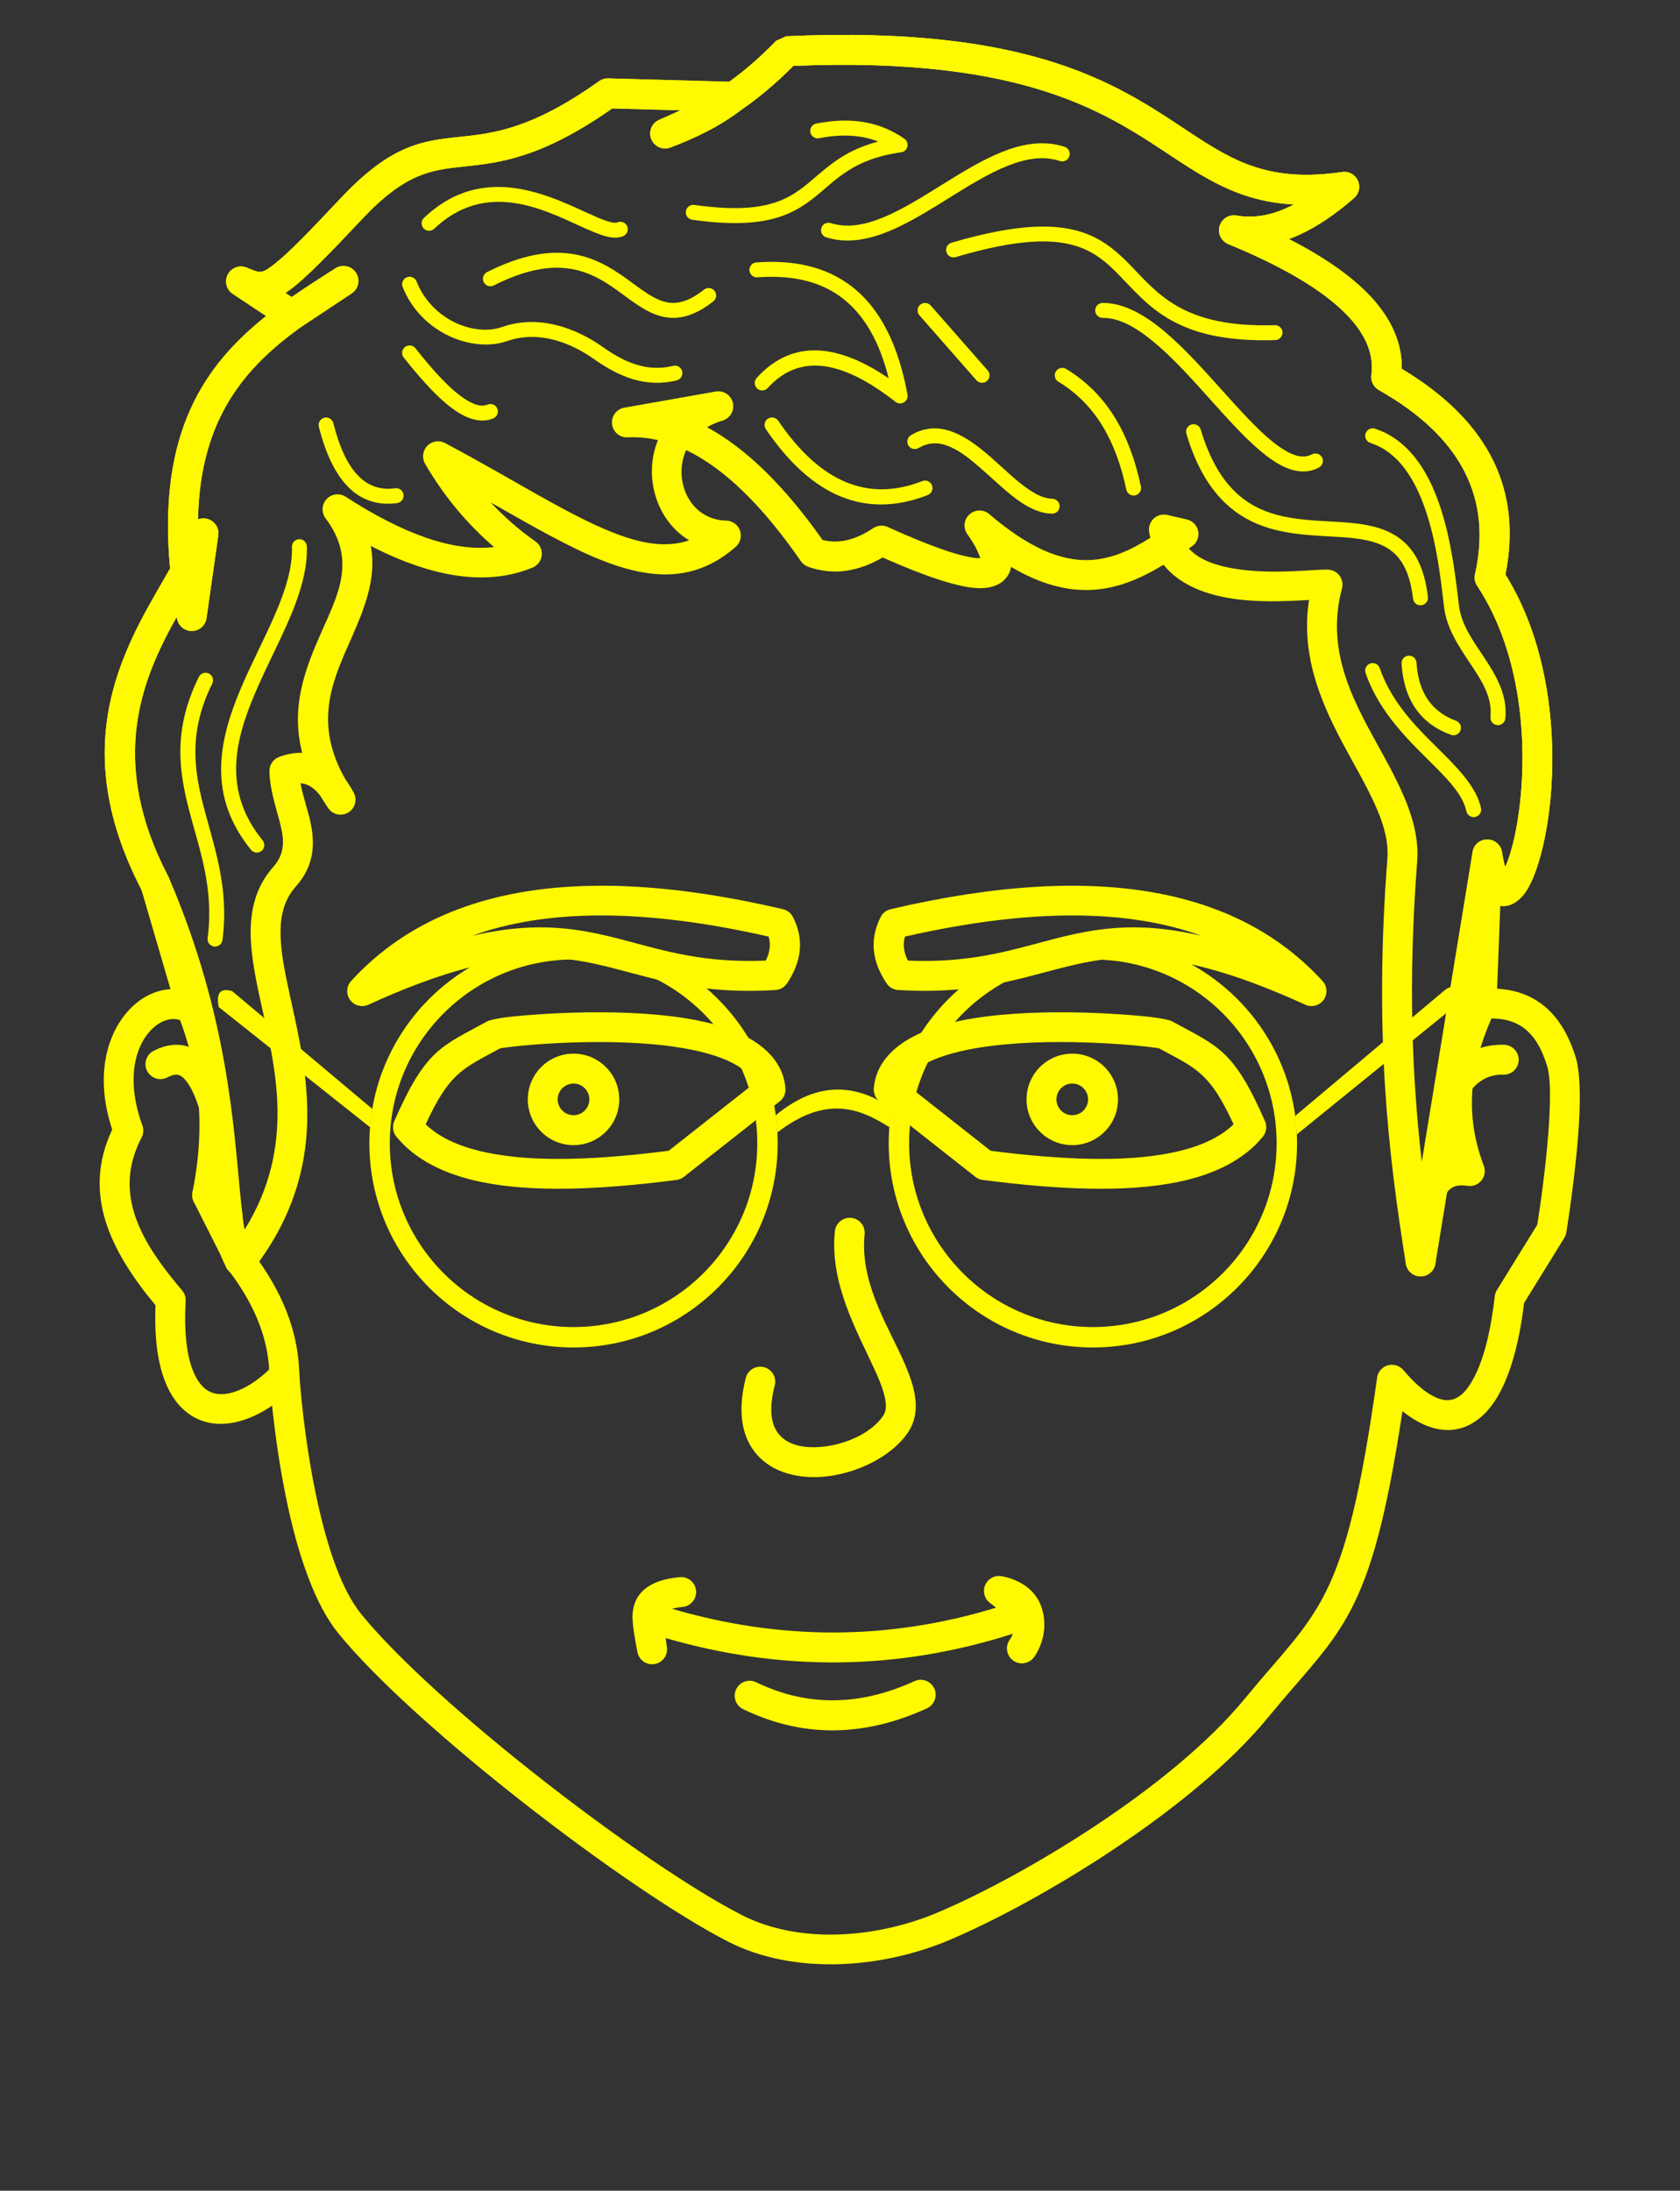 <?xml version="1.0" encoding="UTF-8" standalone="no"?><!DOCTYPE svg PUBLIC "-//W3C//DTD SVG 1.1//EN" "http://www.w3.org/Graphics/SVG/1.1/DTD/svg11.dtd"><svg width="100%" height="100%" viewBox="0 0 678 884" version="1.1" xmlns="http://www.w3.org/2000/svg" xmlns:xlink="http://www.w3.org/1999/xlink" xml:space="preserve" xmlns:serif="http://www.serif.com/" style="fill-rule:evenodd;clip-rule:evenodd;stroke-linejoin:round;stroke-miterlimit:2;"><rect x="0" y="0" width="678" height="884" fill="#333333" stroke="none"/><g id="tete"><g><path d="M593.217,440.483c3.5,-4.566 7.911,-7.011 13.45,-6.822c3.322,0.111 6.116,-2.5 6.227,-5.828c0.117,-3.327 -2.494,-6.122 -5.822,-6.233c-9.594,-0.322 -17.361,3.628 -23.433,11.539c-2.028,2.644 -1.522,6.433 1.117,8.461c2.644,2.028 6.433,1.528 8.461,-1.117Z" style="fill:#fffa00;"/><path d="M584.944,466.817c-6.511,-23.328 -1.833,-44.273 7.517,-64.25c1.411,-3.017 5.006,-4.323 8.022,-2.906c3.017,1.411 4.323,5.006 2.906,8.022c-9.033,19.311 -13.345,39.645 -4.572,62.728c0.772,2.011 0.405,4.278 -0.956,5.95c-1.355,1.667 -3.5,2.489 -5.622,2.156c-2.511,-0.395 -4.55,-0.234 -6.156,0.7c-1.627,0.95 -2.727,2.605 -3.622,4.639c-2.655,6.038 -3.217,14.944 -3.105,25.088c0.038,3.334 -2.639,6.067 -5.967,6.106c-3.333,0.039 -6.067,-2.639 -6.106,-5.967c-0.133,-12.189 0.939,-22.827 4.128,-30.083c2.028,-4.617 4.9,-8.056 8.595,-10.206c1.494,-0.872 3.133,-1.544 4.938,-1.977Z" style="fill:#fffa00;"/><path d="M78.217,484.989l13.5,26.744c1.505,2.973 5.139,4.173 8.105,2.667c2.978,-1.5 4.172,-5.133 2.672,-8.106l-13.505,-26.744c-1.5,-2.972 -5.133,-4.172 -8.106,-2.667c-2.972,1.5 -4.172,5.134 -2.666,8.106Z" style="fill:#fffa00;"/><path d="M92.044,444.194c-4.233,-13.594 -10.072,-19.716 -15.711,-21.716c-4.494,-1.595 -9.333,-1.006 -14.333,1.561c-2.967,1.511 -4.139,5.155 -2.617,8.117c1.517,2.966 5.156,4.138 8.117,2.616c1.394,-0.705 2.706,-1.205 4,-1.094c1.294,0.116 2.394,0.978 3.528,2.378c2.033,2.494 3.816,6.333 5.494,11.727c0.989,3.178 4.372,4.961 7.556,3.967c3.178,-0.989 4.961,-4.378 3.966,-7.556Z" style="fill:#fffa00;"/><path d="M84.772,488.189c-1.605,0.317 -3.3,-0.028 -4.672,-1.006c-1.933,-1.377 -2.878,-3.761 -2.417,-6.089c3.995,-20.138 5.078,-43.727 -5.844,-71.655c-1.211,-3.1 0.317,-6.606 3.422,-7.817c3.1,-1.211 6.606,0.317 7.817,3.422c10.439,26.684 10.889,49.745 7.933,69.845c1.695,0.639 2.967,1.817 3.867,3.578c0.478,0.933 0.85,2.211 1.072,3.766c0.183,1.289 0.189,3.1 1.139,4.884c0.444,0.844 0.683,1.777 0.7,2.727c0.133,8.662 3.728,10.517 4.844,12.462c1,1.738 1.634,3.5 1.25,5.727c11.989,16.65 16.645,32.128 16.928,46.817c0.061,3.328 -2.589,6.089 -5.922,6.15c-3.328,0.061 -6.083,-2.589 -6.15,-5.917c-0.25,-13.289 -4.883,-27.244 -16.433,-42.416c-1.189,-1.556 -1.528,-3.573 -0.978,-5.395c-0.539,-0.683 -1.228,-1.605 -1.756,-2.428c-1.711,-2.672 -3.516,-6.611 -3.816,-13.527c-0.406,-1.017 -0.728,-2.106 -0.984,-3.128Z" style="fill:#fffa00;"/><path d="M294.294,32.983c5.995,-4.3 12.256,-9.633 18.923,-16.516l4.061,-1.839c101.678,-4.606 135.572,20.816 163.578,39.244c17.083,11.245 31.727,19.828 60.766,15.522c2.656,-0.394 5.239,1.006 6.367,3.439c1.122,2.434 0.505,5.317 -1.511,7.078c-8.622,7.522 -17.384,13.283 -26.289,16.55c15.833,8.122 27.85,16.8 35.411,25.989c6.844,8.317 10.278,17.111 10.117,26.378c36.183,21.661 48.444,49.844 41.844,83.033c16.433,26.272 20.306,59.85 18.5,86.322c-1.272,18.634 -5.433,33.773 -9.689,40.739c-3.044,5 -6.894,6.784 -9.861,6.722c-0.344,-0.005 -0.694,-0.033 -1.044,-0.083l-1.267,33.406c6.483,0.344 11.7,2.139 15.95,4.794c8.311,5.206 12.989,13.945 15.761,22.895c1.55,5.005 1.922,13.7 1.483,23.438c-0.955,21.023 -5.272,47.245 -5.272,47.245c-0.128,0.778 -0.405,1.528 -0.822,2.194l-16.217,26.234c-2.177,18.033 -6.311,31.094 -11.589,39.233c-4.455,6.856 -9.85,10.606 -15.644,11.717c-6.461,1.244 -13.983,-0.934 -21.861,-7.289c-12.878,85.289 -24.733,87.644 -54.278,123.644c-30.728,37.456 -92.889,74.684 -128.6,89.784c-27.367,11.572 -62.655,14.183 -89.133,0.7c-40.417,-20.6 -126.739,-86.817 -157.45,-124.478c-9.217,-11.311 -15.706,-30.422 -19.945,-49.384c-3.616,-16.127 -5.689,-32.077 -6.777,-42.488c-9.545,6.577 -19.995,9.138 -28.4,6.066c-6.095,-2.233 -11.528,-7.25 -14.956,-16.244c-2.711,-7.117 -4.217,-17.028 -3.689,-30.317c-18.211,-21.955 -29.7,-44.889 -17.489,-70.894c-9.244,-28.017 1.972,-48 14.745,-54.295c2.861,-1.405 5.827,-2.211 8.783,-2.383l-11.744,-40.189c-23.428,-45.133 -14.989,-78.4 -2.278,-104.494c4.494,-9.217 9.589,-17.473 13.861,-25c-2.411,-25.845 0.583,-45.495 6.933,-61.123c7.15,-17.605 18.611,-30.211 31.85,-40.794l-13.489,-8.945c-2.561,-1.7 -3.439,-5.055 -2.033,-7.788c1.406,-2.734 4.644,-3.978 7.517,-2.878c2.277,0.866 3.855,1.816 5.666,1.733c1.673,-0.083 3.334,-1.244 6.073,-3.428c5.455,-4.366 13.288,-12.366 26.211,-26.122c20.511,-21.839 32.989,-23.267 48.111,-24.872c13.278,-1.4 28.878,-2.945 56.278,-22.483c1.072,-0.767 2.361,-1.156 3.666,-1.123l48.872,1.35Zm227.806,49.539c-19.944,-1.055 -33.133,-8.861 -47.878,-18.566c-26.55,-17.473 -58.689,-41.278 -154.033,-37.367c-7.295,7.344 -14.139,12.983 -20.706,17.528c-9.305,7.1 -19.033,11.65 -28.911,15.405c-3.072,1.167 -6.511,-0.339 -7.739,-3.383c-1.233,-3.045 0.2,-6.511 3.217,-7.806c2.822,-1.205 5.656,-2.455 8.517,-3.822l-27.467,-0.755c-29.144,20.4 -46.006,21.972 -60.35,23.494c-12.778,1.344 -23.261,2.672 -40.589,21.122c-13.511,14.395 -21.761,22.717 -27.467,27.284c-1.25,1 -2.411,1.844 -3.511,2.55l2.528,1.672c5.756,-4.017 11.7,-7.817 17.656,-11.611c2.789,-1.778 6.494,-0.973 8.3,1.8c1.805,2.772 1.033,6.489 -1.723,8.316l-20.805,13.823l-0.389,0.233c-14.133,10.267 -26.65,22.367 -33.994,40.433c-4.128,10.161 -6.595,22.167 -6.867,36.722c1.117,-0.438 2.372,-0.561 3.617,-0.266c3.038,0.722 5.033,3.633 4.594,6.728l-4.756,33.383c-0.416,2.939 -2.905,5.133 -5.866,5.189c-2.961,0.05 -5.522,-2.056 -6.045,-4.972l-0.127,-0.695c-13.973,25 -27.973,57.778 -3.278,104.945c0.189,0.35 0.339,0.722 0.45,1.105l14.772,50.533c0.694,2.395 -0.139,4.962 -2.111,6.478c-1.967,1.517 -4.667,1.667 -6.795,0.389c-3.888,-2.339 -8.572,-1.117 -12.327,2.206c-7.556,6.689 -11.361,20.977 -4.556,39.527c0.589,1.595 0.472,3.362 -0.317,4.867c-11.955,22.933 0.106,42.556 16.362,61.728c1,1.178 1.511,2.694 1.422,4.239c-0.689,12.289 0.366,21.366 2.8,27.75c1.878,4.922 4.489,7.989 7.828,9.211c3.377,1.233 7.238,0.589 11.138,-1.067c4.745,-2.005 9.478,-5.561 13.678,-10.033c1.65,-1.761 4.184,-2.367 6.445,-1.55c2.272,0.817 3.827,2.894 3.983,5.3c0,-0 1.622,25.994 7.556,52.472c3.811,16.983 9.272,34.256 17.527,44.389c29.95,36.728 114.156,101.261 153.573,121.35c23.455,11.944 54.711,9.189 78.955,-1.061c34.395,-14.545 94.378,-50.25 123.972,-86.322c29.478,-35.923 40.4,-36.839 53.378,-129.511c0.328,-2.362 2.017,-4.3 4.3,-4.962c2.289,-0.661 4.75,0.084 6.289,1.906c3.994,4.733 7.817,8.172 11.494,10.228c2.75,1.533 5.317,2.25 7.728,1.789c3.984,-0.767 7.067,-4.411 9.856,-10.111c3.622,-7.389 6.261,-17.984 7.822,-31.706c0.1,-0.883 0.394,-1.739 0.867,-2.494l16.283,-26.345c0.822,-5.205 4.128,-26.855 4.933,-44.667c0.367,-8.022 0.323,-15.2 -0.95,-19.316c-1.939,-6.256 -4.833,-12.6 -10.639,-16.239c-3.766,-2.356 -8.733,-3.456 -15.266,-2.85c-1.728,0.155 -3.445,-0.439 -4.706,-1.633c-1.255,-1.195 -1.944,-2.873 -1.878,-4.606l2.295,-60.35c0.122,-3.128 2.611,-5.65 5.733,-5.806c3.134,-0.15 5.856,2.117 6.278,5.223c0.283,2.1 0.772,4.183 1.256,5.922c0.1,-0.211 0.194,-0.417 0.277,-0.617c1.889,-4.533 3.567,-10.905 4.773,-18.466c4.15,-25.889 2.788,-65.478 -16.389,-94.439c-0.911,-1.373 -1.217,-3.056 -0.856,-4.656c6.789,-30.111 -4.922,-55.15 -38.8,-74.311c-2.139,-1.206 -3.333,-3.589 -3.017,-6.028c1.25,-9.644 -3.377,-18.378 -12.294,-26.644c-10.172,-9.445 -25.689,-18.084 -45.478,-26.228c-2.844,-1.178 -4.355,-4.3 -3.5,-7.261c0.85,-2.95 3.795,-4.795 6.828,-4.272c7.894,1.372 15.556,-0.473 23.1,-4.445Z" style="fill:#fffa00;"/></g><path d="M294.306,32.983c5.994,-4.3 12.244,-9.633 18.911,-16.516l4.061,-1.839c101.678,-4.606 135.572,20.816 163.578,39.244c17.083,11.245 31.727,19.828 60.766,15.522c2.656,-0.394 5.239,1.006 6.367,3.439c1.122,2.434 0.505,5.317 -1.511,7.078c-8.622,7.522 -17.384,13.283 -26.289,16.55c15.833,8.122 27.85,16.8 35.411,25.989c6.844,8.317 10.278,17.111 10.117,26.378c36.183,21.661 48.444,49.844 41.844,83.033c16.433,26.272 20.306,59.85 18.5,86.322c-1.272,18.634 -5.433,33.773 -9.689,40.739c-3.044,5 -6.894,6.784 -9.861,6.722c-1.133,-0.022 -2.305,-0.255 -3.461,-0.8l-23.772,145.145c-0.484,2.922 -3.011,5.067 -5.967,5.061c-2.961,-0.006 -5.483,-2.161 -5.95,-5.078c-7.211,-45.061 -12.844,-93.272 -7.45,-163.539c0.539,-7.233 -1.689,-14.35 -4.95,-21.644c-3.65,-8.15 -8.622,-16.461 -13.261,-25.222c-9.039,-17.039 -16.739,-35.656 -13.417,-57.456c-8.227,0.456 -21.233,1.222 -33.077,-0.911c-10.345,-1.856 -19.739,-5.928 -25.623,-13.306c-9.222,5.556 -18.9,9.889 -30.055,10.178c-9.195,0.239 -19.511,-2.222 -31.484,-9.328c-0.416,2.428 -1.605,4.328 -3.283,5.773c-2.194,1.883 -5.861,3.183 -11.244,2.755c-7.517,-0.605 -20,-4.633 -37.306,-12.311c-9.739,5.65 -19.733,7.383 -30.011,3.772c-1.194,-0.422 -2.228,-1.211 -2.956,-2.255c-15.083,-21.75 -30.405,-37.25 -46.322,-44.845c-5.466,12.017 1.345,28.117 16.15,28.445c2.495,0.055 4.695,1.628 5.545,3.972c0.85,2.339 0.172,4.961 -1.7,6.606c-16.123,14.111 -33.706,13.644 -54.889,5.094c-12.972,-5.233 -27.45,-13.617 -43.995,-23c5.4,5.778 11.423,11.039 18.1,15.772c1.789,1.267 2.75,3.406 2.506,5.589c-0.239,2.178 -1.645,4.056 -3.667,4.9c-17.678,7.389 -39.616,4.545 -65.35,-8.717c2.589,13.6 -2.944,26.228 -8.861,39.612c-6.878,15.588 -14.117,32.444 -1.267,54.727c1.134,1.567 2.212,3.3 3.239,5.173c1.545,2.822 0.6,6.366 -2.15,8.05c-2.744,1.672 -6.327,0.9 -8.139,-1.762c-1.111,-1.633 -2.122,-3.244 -3.055,-4.833c-2.25,-2.983 -4.856,-4.972 -8.089,-5.205c0.911,5.316 2.894,10.516 3.983,15.638c1.884,8.917 1.623,17.578 -5.933,26.089c-4.511,5.084 -6.044,11.1 -6.122,17.834c-0.106,7.827 1.678,16.533 3.744,25.961c6.828,31.183 16.556,69.422 -14.183,109.944c-0.156,0.2 -0.317,0.389 -0.495,0.567c-0.183,0.317 -0.4,0.617 -0.644,0.9c-1.906,2.183 -5.1,2.7 -7.594,1.228c-1.878,-1.1 -2.8,-2.428 -3.178,-3.739c-2.989,-5.395 -4.617,-14.211 -5.811,-26.106c-2.706,-26.816 -4.634,-70.928 -27.85,-125.1c-32.056,-61.45 -5.111,-100.761 11.416,-129.928c-5.116,-54.766 13.7,-81.9 38.739,-101.838l-13.439,-8.912c-2.561,-1.7 -3.439,-5.055 -2.033,-7.788c1.406,-2.734 4.644,-3.978 7.517,-2.878c2.277,0.866 3.855,1.816 5.666,1.733c1.673,-0.083 3.334,-1.244 6.073,-3.428c5.455,-4.366 13.288,-12.366 26.211,-26.122c20.511,-21.839 32.989,-23.267 48.111,-24.872c13.278,-1.4 28.878,-2.945 56.278,-22.483c1.072,-0.767 2.361,-1.156 3.666,-1.123l48.884,1.35Zm227.794,49.539c-19.944,-1.055 -33.133,-8.861 -47.878,-18.566c-26.55,-17.473 -58.689,-41.278 -154.033,-37.367c-7.206,7.25 -13.978,12.839 -20.478,17.355c-9.378,7.2 -19.183,11.795 -29.139,15.578c-3.072,1.167 -6.511,-0.339 -7.739,-3.383c-1.233,-3.039 0.2,-6.511 3.217,-7.806c2.822,-1.205 5.656,-2.455 8.517,-3.822l-27.467,-0.755c-29.144,20.4 -46.006,21.972 -60.35,23.494c-12.778,1.344 -23.261,2.672 -40.589,21.122c-13.511,14.395 -21.761,22.717 -27.467,27.284c-1.25,1 -2.411,1.844 -3.511,2.55l2.506,1.661c5.755,-4.011 11.717,-7.806 17.678,-11.6c2.789,-1.778 6.494,-0.973 8.3,1.8c1.805,2.772 1.033,6.489 -1.723,8.316l-20.683,13.739c-22.25,16.106 -40.489,36.689 -41.339,77.461c1.106,-0.433 2.35,-0.544 3.584,-0.255c3.038,0.722 5.033,3.633 4.594,6.728l-4.756,33.383c-0.416,2.939 -2.905,5.133 -5.861,5.189c-2.966,0.05 -5.527,-2.056 -6.05,-4.967l-0.133,-0.744c-14.056,25.083 -27.922,57.9 -3.272,104.989l0.205,0.416c23.95,55.8 26.056,101.228 28.845,128.845c0.505,5.039 0.95,9.416 1.611,13.055c21.028,-33.878 12.25,-65.772 6.494,-92.061c-2.283,-10.411 -4.139,-20.044 -4.027,-28.694c0.122,-9.745 2.644,-18.345 9.166,-25.695c5.6,-6.316 3.978,-12.866 2.178,-19.544c-1.678,-6.234 -3.694,-12.606 -3.761,-19.095c-0.022,-2.561 1.578,-4.861 3.978,-5.727c3.322,-1.206 6.4,-1.723 9.25,-1.617c-4.845,-18.739 1.333,-34.217 7.761,-48.756c6.711,-15.205 14.244,-29.133 1.655,-45.905c-1.755,-2.334 -1.577,-5.595 0.417,-7.734c1.989,-2.138 5.228,-2.544 7.683,-0.955c23.295,15.044 43.261,22.278 59.889,20.294c-11.194,-9.622 -20.422,-20.861 -27.822,-33.594c-1.35,-2.328 -1,-5.272 0.867,-7.211c1.872,-1.945 4.794,-2.417 7.177,-1.15c26.628,14.111 48.339,28.278 66.945,35.783c11.739,4.733 22.078,6.739 31.589,3.467c-13.256,-7.934 -18.6,-25.817 -12.595,-40.428c-4.05,-0.928 -8.139,-1.306 -12.255,-1.117c-3.178,0.145 -5.922,-2.2 -6.278,-5.361c-0.35,-3.161 1.811,-6.055 4.944,-6.611l36.889,-6.522c3.156,-0.556 6.195,1.444 6.928,4.561c0.733,3.122 -1.094,6.261 -4.172,7.172c-2.333,0.689 -4.417,1.595 -6.239,2.672c15.911,8.6 31.494,24.05 46.6,45.478c7.033,1.822 13.806,-0.35 20.472,-4.761c1.734,-1.15 3.928,-1.322 5.822,-0.467c16.278,7.378 28.05,11.628 35.35,12.506c0.667,0.078 1.406,0.094 2.045,0.078c-0.55,-1.506 -1.528,-3.922 -2.822,-6.011c-0.723,-1.173 -1.545,-2.406 -2.467,-3.717c-1.744,-2.489 -1.367,-5.889 0.883,-7.933c2.245,-2.045 5.661,-2.1 7.973,-0.128c16.255,13.867 28.961,18.855 40.011,18.567c9.361,-0.245 17.355,-4.206 25.044,-8.989c-0.194,-0.75 -0.355,-1.523 -0.494,-2.317c-0.339,-1.994 0.333,-4.022 1.8,-5.411c1.472,-1.383 3.533,-1.95 5.5,-1.495l7.916,1.817c2.356,0.545 4.156,2.428 4.589,4.8c0.428,2.372 -0.589,4.778 -2.6,6.106l-1.194,0.8c4.144,4.589 10.7,6.772 17.561,8.005c15.872,2.856 33.883,0.2 38.833,0.55c1.8,0.122 3.445,1.045 4.495,2.511c1.039,1.473 1.377,3.323 0.916,5.067c-7.094,26.517 5.839,47.533 16.439,66.85c8.134,14.828 14.972,28.839 13.928,43.039c-3.789,49.283 -2.05,87.528 1.839,121.478l20.472,-125.017c0.483,-2.95 3.05,-5.1 6.039,-5.061c2.989,0.044 5.494,2.261 5.9,5.228c0.283,2.1 0.772,4.183 1.256,5.922c0.1,-0.211 0.194,-0.417 0.277,-0.617c1.889,-4.533 3.567,-10.905 4.773,-18.466c4.15,-25.889 2.788,-65.478 -16.389,-94.439c-0.911,-1.373 -1.217,-3.056 -0.856,-4.656c6.789,-30.111 -4.922,-55.15 -38.8,-74.311c-2.139,-1.206 -3.333,-3.589 -3.017,-6.028c1.25,-9.644 -3.377,-18.378 -12.294,-26.644c-10.172,-9.445 -25.689,-18.084 -45.478,-26.228c-2.844,-1.178 -4.355,-4.3 -3.5,-7.261c0.85,-2.95 3.795,-4.795 6.828,-4.272c7.894,1.372 15.556,-0.473 23.1,-4.445Z" style="fill:#fffa00;"/><g><g><path d="M369.061,678.378c-22.25,10.178 -43.533,10.3 -63.883,0.444c-3,-1.455 -6.611,-0.2 -8.061,2.8c-1.456,2.995 -0.2,6.606 2.8,8.061c23.622,11.439 48.333,11.478 74.166,-0.327c3.028,-1.389 4.367,-4.967 2.978,-8c-1.383,-3.028 -4.967,-4.367 -8,-2.978Z" style="fill:#fffa00;"/><path d="M402.006,648.717l-2.55,-1.956c-2.134,-1.639 -2.923,-4.489 -1.945,-6.994c0.983,-2.506 3.506,-4.056 6.178,-3.806c-0,0 13.144,1.4 16.767,13.017l0.038,0.128c3.445,11.322 -3.338,19.777 -3.338,19.777c-2.056,2.623 -5.85,3.084 -8.473,1.028c-2.622,-2.055 -3.077,-5.85 -1.027,-8.472c-0,-0 0.605,-0.811 1.1,-2.189c-46.712,14.972 -93.428,15.283 -140.134,1.744l0.528,3.678c0.472,3.245 -1.733,6.267 -4.972,6.811c-3.228,0.539 -6.306,-1.594 -6.928,-4.816c-1,-5.234 -1.867,-10.078 -1.994,-13.984l-0,-0.461c0.177,-9.644 7.166,-14.761 19.011,-15.805l0.022,-0l0.094,-0.006c3.3,-0.289 6.217,2.145 6.523,5.45c0.311,3.295 -2.1,6.228 -5.4,6.567c-1.628,0.161 -3.039,0.405 -4.262,0.755c43.589,12.767 87.173,12.867 130.762,-0.466Z" style="fill:#fffa00;"/></g><g><path d="M159.111,452.433c-0.911,2.084 -0.578,4.495 0.867,6.25c7.594,9.256 19.322,15.206 34.344,18.289c20.728,4.261 48.067,3.139 78.734,-0.85c1.077,-0.144 2.1,-0.572 2.95,-1.244l38.694,-30.478c1.589,-1.25 2.444,-3.206 2.283,-5.217c-1.022,-12.855 -12.511,-21.527 -29.322,-25.989c-26.583,-7.05 -66.428,-4.588 -82.083,-2.855c-5.172,0.572 -8.284,1.439 -8.684,1.661c-19.027,10.394 -25.033,11.383 -37.783,40.433Zm145.189,-15.2c-0.861,-2.222 -2.467,-4.089 -4.567,-5.711c-3.822,-2.95 -9.105,-5.05 -15.166,-6.661c-25.15,-6.672 -62.85,-4.167 -77.667,-2.528c-2.078,0.234 -4.122,0.534 -4.978,0.667c-14.95,8.117 -20.411,9.578 -30.139,30.694c6.011,5.75 14.567,9.323 24.967,11.456c19.311,3.967 44.656,2.839 73.1,-0.789l34.45,-27.128Z" style="fill:#fffa00;"/><path d="M509.656,458.683c1.444,-1.755 1.777,-4.166 0.866,-6.255c-12.755,-29.045 -18.755,-30.034 -37.789,-40.434c-0.4,-0.222 -3.511,-1.083 -8.677,-1.655c-15.662,-1.733 -55.506,-4.195 -82.089,2.855c-16.811,4.462 -28.3,13.134 -29.323,25.989c-0.161,2.011 0.695,3.967 2.284,5.217l38.7,30.478c0.85,0.672 1.872,1.1 2.95,1.244c30.666,3.989 58.005,5.111 78.733,0.85c15.022,-3.083 26.745,-9.033 34.345,-18.289Zm-41.945,-35.683c-0.855,-0.133 -2.9,-0.433 -4.983,-0.661c-14.817,-1.645 -52.517,-4.15 -77.667,2.522c-6.061,1.611 -11.344,3.711 -15.167,6.661c-2.094,1.622 -3.705,3.484 -4.566,5.711l34.455,27.128c28.445,3.628 53.784,4.756 73.1,0.789c10.395,-2.133 18.956,-5.706 24.967,-11.456c-9.733,-21.116 -15.189,-22.577 -30.139,-30.694Z" style="fill:#fffa00;"/></g><g><path d="M432.733,425.167c-10.183,-0 -18.455,8.272 -18.455,18.455c-0,10.189 8.272,18.456 18.455,18.456c10.189,-0 18.461,-8.267 18.461,-18.456c0,-10.183 -8.272,-18.455 -18.461,-18.455Zm0,12.066c3.528,0 6.389,2.867 6.389,6.389c0,3.522 -2.861,6.389 -6.389,6.389c-3.522,0 -6.383,-2.867 -6.383,-6.389c-0,-3.522 2.861,-6.389 6.383,-6.389Z" style="fill:#fffa00;"/><path d="M231.461,425.167c-10.183,-0 -18.455,8.272 -18.455,18.455c-0,10.189 8.272,18.456 18.455,18.456c10.189,-0 18.456,-8.267 18.456,-18.456c-0,-10.183 -8.267,-18.455 -18.456,-18.455Zm0,12.066c3.528,0 6.389,2.867 6.389,6.389c-0,3.522 -2.861,6.389 -6.389,6.389c-3.522,0 -6.389,-2.867 -6.389,-6.389c0,-3.522 2.867,-6.389 6.389,-6.389Z" style="fill:#fffa00;"/></g><path d="M336.939,496.817c-2.195,21.033 8.95,40.355 16.083,55.966c2,4.378 3.645,8.406 4.261,12.056c0.411,2.433 0.373,4.639 -0.9,6.511c-4.739,6.989 -15.416,11.756 -25.361,12.528c-6.033,0.466 -11.905,-0.478 -15.728,-4.089c-4.122,-3.9 -5.233,-10.633 -2.627,-20.761c0.822,-3.234 -1.123,-6.522 -4.345,-7.35c-3.233,-0.828 -6.522,1.122 -7.35,4.344c-4.111,16.011 -0.489,26.367 6.028,32.528c6.111,5.789 15.294,8.111 24.961,7.367c13.617,-1.061 27.917,-8.223 34.406,-17.789c3.011,-4.434 3.789,-9.534 2.816,-15.295c-0.766,-4.544 -2.689,-9.605 -5.183,-15.066c-6.361,-13.917 -17.017,-30.939 -15.061,-49.695c0.35,-3.316 -2.061,-6.289 -5.372,-6.628c-3.317,-0.35 -6.284,2.062 -6.628,5.373Z" style="fill:#fffa00;"/><g><path d="M359.422,366.883c-1.728,0.406 -3.194,1.55 -4,3.134c-4.561,8.933 -3.583,17.883 2.395,26.816c1.05,1.561 2.766,2.556 4.644,2.667c28.411,1.761 46.211,-3.761 63.472,-8.289c24.156,-6.344 47.161,-10.272 100.839,14.211c2.617,1.189 5.7,0.378 7.389,-1.944c1.683,-2.317 1.506,-5.5 -0.428,-7.622c-33.116,-36.195 -88.666,-49.05 -174.311,-28.973Zm125.428,10.723c-29.678,-10.795 -68.978,-11.184 -119.639,0.327c-0.928,3.234 -0.433,6.456 1.178,9.689c24.883,1.061 40.911,-3.994 56.478,-8.083c17.661,-4.639 34.772,-8.278 61.983,-1.933Z" style="fill:#fffa00;"/><path d="M320.006,370.017c-0.806,-1.584 -2.267,-2.728 -3.995,-3.134c-85.639,-20.077 -141.2,-7.222 -174.311,28.973c-1.933,2.122 -2.117,5.305 -0.428,7.622c1.689,2.322 4.772,3.133 7.384,1.944c53.683,-24.483 76.688,-20.555 100.844,-14.211c17.256,4.528 35.056,10.05 63.467,8.289c1.877,-0.111 3.594,-1.1 4.639,-2.661c5.994,-8.939 6.966,-17.889 2.4,-26.822Zm-9.784,7.922c-50.661,-11.517 -89.966,-11.128 -119.639,-0.333c27.206,-6.345 44.323,-2.706 61.984,1.933c15.566,4.089 31.594,9.144 56.477,8.083c1.612,-3.233 2.106,-6.455 1.178,-9.683Z" style="fill:#fffa00;"/></g></g><g><path d="M313.083,450.006c14.711,-12.15 30.211,-14.273 46.778,-2.767l-0.95,7.617c-12.405,-7.967 -25.789,-12.745 -45.172,2.088l-0.656,-6.938Z" style="fill:#fffa00;"/><path d="M522.717,450.283l60.377,-50.761c3.895,-3.366 9.195,0.267 14.834,5.606l-2.461,5.566c-3.284,-3.111 -6.567,-5.85 -9.85,-3.455l-62.239,50.517l-0.661,-7.473Z" style="fill:#fffa00;"/><path d="M150.228,447.461l-56.55,-47.528c-4.889,-1.427 -6.528,0.917 -5.389,6.45l61.028,48.473l0.911,-7.395Z" style="fill:#fffa00;"/></g><g><path d="M441.056,378.939c45.477,-0 82.394,36.922 82.394,82.394c0,45.478 -36.917,82.4 -82.394,82.4c-45.473,0 -82.395,-36.922 -82.395,-82.4c0,-45.472 36.922,-82.394 82.395,-82.394Zm-0,8.239c40.927,-0 74.155,33.228 74.155,74.155c0,40.934 -33.228,74.156 -74.155,74.156c-40.934,-0 -74.156,-33.222 -74.156,-74.156c-0,-40.927 33.222,-74.155 74.156,-74.155Z" style="fill:#fffa00;"/><path d="M231.461,378.939c45.478,-0 82.395,36.922 82.395,82.394c-0,45.478 -36.917,82.4 -82.395,82.4c-45.478,0 -82.394,-36.922 -82.394,-82.4c-0,-45.472 36.916,-82.394 82.394,-82.394Zm0,8.239c40.928,-0 74.161,33.228 74.161,74.155c0,40.934 -33.233,74.156 -74.161,74.156c-40.928,-0 -74.155,-33.222 -74.155,-74.156c-0,-40.927 33.227,-74.155 74.155,-74.155Z" style="fill:#fffa00;"/></g><g><path d="M551.117,271.578c5.8,16.728 18.272,27.955 28.222,37.983c5.983,6.028 11.067,11.506 12.45,17.8c0.361,1.628 1.967,2.661 3.594,2.3c1.628,-0.361 2.661,-1.967 2.295,-3.594c-1.595,-7.273 -7.15,-13.8 -14.056,-20.761c-9.389,-9.456 -21.328,-19.923 -26.8,-35.706c-0.55,-1.578 -2.266,-2.411 -3.844,-1.867c-1.572,0.55 -2.406,2.273 -1.861,3.845Z" style="fill:#fffa00;"/><path d="M565.633,267.789c0.923,14.867 7.778,24.255 19.906,28.722c1.561,0.578 3.294,-0.222 3.872,-1.783c0.578,-1.567 -0.222,-3.3 -1.789,-3.872c-9.839,-3.628 -15.216,-11.378 -15.966,-23.445c-0.106,-1.661 -1.534,-2.928 -3.2,-2.822c-1.662,0.105 -2.923,1.533 -2.823,3.2Z" style="fill:#fffa00;"/><path d="M553.033,178.722c9.25,3.022 15.317,10.811 19.545,20.156c6.75,14.928 8.772,33.844 10.189,45.972c1.05,9.006 6.322,16.478 11.233,23.889c4.261,6.428 8.283,12.783 7.511,20.578c-0.161,1.655 1.05,3.127 2.711,3.294c1.656,0.167 3.134,-1.05 3.295,-2.705c0.911,-9.217 -3.445,-16.889 -8.484,-24.5c-4.389,-6.628 -9.327,-13.206 -10.272,-21.262c-1.472,-12.6 -3.667,-32.238 -10.689,-47.755c-4.95,-10.956 -12.311,-19.856 -23.166,-23.406c-1.584,-0.516 -3.289,0.35 -3.806,1.934c-0.517,1.583 0.35,3.289 1.933,3.805Z" style="fill:#fffa00;"/><path d="M478.794,175.061c4.389,14.667 10.684,23.928 17.889,29.9c10.789,8.945 23.739,10.522 36.045,11.267c6.661,0.405 13.105,0.566 18.805,1.789c5.134,1.1 9.639,3.066 12.945,7.166c2.944,3.639 4.922,8.884 5.789,16.406c0.194,1.655 1.689,2.839 3.344,2.65c1.661,-0.195 2.845,-1.689 2.656,-3.345c-1.111,-9.594 -3.945,-16.011 -7.845,-20.388c-5.861,-6.589 -14.278,-8.7 -23.866,-9.567c-7.589,-0.683 -15.939,-0.633 -24.123,-2.061c-7.7,-1.345 -15.261,-4.039 -21.772,-10.228c-5.678,-5.406 -10.522,-13.417 -14.083,-25.317c-0.478,-1.6 -2.167,-2.505 -3.756,-2.027c-1.6,0.477 -2.505,2.161 -2.028,3.755Z" style="fill:#fffa00;"/><path d="M427.133,154.033c15.706,9.495 23.484,25.034 27.417,43.539c0.344,1.628 1.95,2.672 3.578,2.322c1.628,-0.344 2.672,-1.95 2.322,-3.577c-4.3,-20.223 -13.022,-37.067 -30.194,-47.445c-1.428,-0.861 -3.278,-0.405 -4.145,1.022c-0.861,1.423 -0.405,3.278 1.022,4.139Z" style="fill:#fffa00;"/><path d="M529.461,183.322c-3.444,1.822 -7.222,0.672 -11.344,-1.85c-4.984,-3.055 -10.3,-8.166 -15.867,-14.066c-10.478,-11.117 -21.739,-24.995 -33.044,-34.289c-8.106,-6.661 -16.317,-10.961 -24.239,-10.878c-1.661,0.022 -3,1.383 -2.989,3.05c0.022,1.661 1.383,3 3.05,2.983c6.7,-0.066 13.494,3.872 20.344,9.511c11.122,9.139 22.178,22.823 32.489,33.756c7.245,7.694 14.189,14.033 20.5,16.894c4.967,2.25 9.639,2.489 13.922,0.228c1.473,-0.783 2.039,-2.605 1.261,-4.078c-0.783,-1.472 -2.605,-2.039 -4.083,-1.261Z" style="fill:#fffa00;"/><path d="M385.678,103.744c25.505,-7.538 40.189,-7.661 50.294,-3.905c6.534,2.428 11.061,6.478 15.428,10.933c12.094,12.345 22.872,27.717 63.256,26.472c1.666,-0.05 2.977,-1.444 2.927,-3.111c-0.055,-1.661 -1.444,-2.972 -3.111,-2.922c-37.533,1.156 -47.522,-13.194 -58.766,-24.667c-4.967,-5.066 -10.189,-9.594 -17.634,-12.361c-10.866,-4.039 -26.678,-4.333 -54.1,3.778c-1.6,0.472 -2.511,2.15 -2.039,3.745c0.473,1.6 2.15,2.511 3.745,2.038Z" style="fill:#fffa00;"/><path d="M370.722,180.789c5.017,-2.978 9.828,-2.122 14.5,0.367c3.561,1.905 7.045,4.716 10.506,7.738c5.561,4.878 11.039,10.3 16.494,13.912c4.095,2.705 8.217,4.411 12.339,4.488c1.667,0.028 3.045,-1.294 3.078,-2.961c0.028,-1.661 -1.295,-3.039 -2.961,-3.072c-3.067,-0.055 -6.078,-1.478 -9.122,-3.489c-5.256,-3.472 -10.5,-8.722 -15.85,-13.411c-10.167,-8.905 -20.817,-15.433 -32.062,-8.767c-1.433,0.85 -1.911,2.706 -1.061,4.139c0.85,1.434 2.706,1.906 4.139,1.056Z" style="fill:#fffa00;"/><path d="M309.072,173.178c19.034,27.966 40.967,36.105 65.356,26.578c1.55,-0.606 2.316,-2.356 1.705,-3.912c-0.6,-1.55 -2.355,-2.316 -3.911,-1.711c-21.783,8.517 -41.15,0.65 -58.155,-24.355c-0.939,-1.372 -2.817,-1.734 -4.2,-0.795c-1.373,0.934 -1.728,2.811 -0.795,4.195Z" style="fill:#fffa00;"/><path d="M371.056,127.244l23.005,26.2c1.1,1.25 3.006,1.373 4.256,0.278c1.255,-1.1 1.377,-3.005 0.283,-4.255l-23.006,-26.2c-1.1,-1.256 -3.005,-1.373 -4.261,-0.278c-1.25,1.1 -1.372,3.005 -0.277,4.255Z" style="fill:#fffa00;"/><path d="M429.639,59.239c-8.078,-2.661 -16.545,-1.383 -25.178,2.05c-8.094,3.217 -16.367,8.317 -24.622,13.461c-7.95,4.944 -15.878,9.922 -23.639,13.078c-7.206,2.933 -14.233,4.3 -20.939,2.194c-1.589,-0.505 -3.289,0.378 -3.789,1.967c-0.5,1.589 0.384,3.289 1.972,3.783c8.012,2.528 16.428,1.145 25.028,-2.361c8.061,-3.272 16.306,-8.405 24.556,-13.539c7.939,-4.944 15.878,-9.883 23.655,-12.972c7.234,-2.872 14.306,-4.156 21.067,-1.928c1.583,0.522 3.289,-0.339 3.811,-1.922c0.522,-1.583 -0.344,-3.289 -1.922,-3.811Z" style="fill:#fffa00;"/><path d="M354.433,57.128c-6.533,-2.561 -14.322,-3.234 -23.844,-1.345c-1.633,0.323 -3.222,-0.739 -3.55,-2.372c-0.322,-1.639 0.739,-3.222 2.372,-3.55c15.228,-3.022 26.561,-0.15 35.583,6.133c1.012,0.712 1.495,1.973 1.206,3.184c-0.289,1.205 -1.289,2.111 -2.522,2.283c-19.572,2.722 -26.272,11.233 -34.784,18.022c-9.3,7.428 -20.477,13.289 -49.533,9.184c-1.65,-0.228 -2.8,-1.761 -2.567,-3.406c0.234,-1.65 1.762,-2.8 3.412,-2.572c15.922,2.25 25.988,1.378 33.322,-1.217c7.25,-2.561 11.778,-6.789 16.744,-11.022c6.011,-5.122 12.572,-10.311 24.161,-13.322Z" style="fill:#fffa00;"/><path d="M358.644,152.65c-3.522,-14.022 -9.566,-25.978 -19.994,-33.3c-8.111,-5.694 -18.856,-8.506 -32.983,-7.433c-1.661,0.127 -3.111,-1.117 -3.239,-2.778c-0.122,-1.661 1.122,-3.111 2.783,-3.233c15.822,-1.212 27.817,2.127 36.9,8.505c13.5,9.472 20.65,25.833 24.122,44.828c0.228,1.233 -0.339,2.478 -1.411,3.122c-1.072,0.65 -2.433,0.567 -3.422,-0.205c-22.817,-17.889 -39.489,-18.895 -51.556,-5.589c-1.116,1.227 -3.027,1.327 -4.261,0.205c-1.233,-1.116 -1.327,-3.028 -0.211,-4.261c12.784,-14.094 30.161,-15.611 53.272,0.139Z" style="fill:#fffa00;"/><path d="M284.133,116.867c-4.061,3.2 -7.544,4.833 -10.75,5.261c-3.572,0.472 -6.722,-0.595 -9.839,-2.317c-3.611,-1.994 -7.144,-4.822 -11.044,-7.6c-6.067,-4.317 -12.939,-8.478 -21.861,-9.789c-8.861,-1.305 -19.806,0.167 -34.089,7.384c-1.483,0.75 -2.078,2.566 -1.328,4.055c0.75,1.483 2.567,2.078 4.056,1.333c12.283,-6.216 21.778,-7.85 29.55,-6.927c11.75,1.4 19.466,8.522 26.772,13.633c5.733,4.017 11.278,6.867 17.722,6.3c4.289,-0.367 9.045,-2.256 14.545,-6.594c1.311,-1.034 1.533,-2.928 0.505,-4.239c-1.033,-1.306 -2.933,-1.528 -4.239,-0.5Z" style="fill:#fffa00;"/><path d="M175.25,92.294c20.572,-19.555 43.583,-8.044 58.717,-1.133c4.327,1.972 8.083,3.617 11.061,4.322c2.689,0.645 4.911,0.534 6.589,-0.25c1.511,-0.705 2.166,-2.5 1.466,-4.005c-0.7,-1.511 -2.5,-2.167 -4.005,-1.467c-0.356,0.161 -0.789,0.145 -1.295,0.095c-0.911,-0.089 -1.944,-0.362 -3.1,-0.745c-4.133,-1.378 -9.477,-4.128 -15.605,-6.755c-16.495,-7.089 -38.228,-13.217 -57.989,5.566c-1.206,1.145 -1.256,3.061 -0.106,4.267c1.15,1.205 3.061,1.255 4.267,0.105Z" style="fill:#fffa00;"/><path d="M162.5,115.783c7.3,18.534 28.139,26.723 42.111,21.856c13.145,-4.572 26.128,0.933 35.045,7.228c10.022,7.072 20.794,11.744 33.438,8.616c1.617,-0.4 2.606,-2.033 2.206,-3.65c-0.4,-1.622 -2.033,-2.605 -3.65,-2.211c-10.817,2.672 -19.944,-1.639 -28.517,-7.689c-10.289,-7.261 -25.339,-13.266 -40.5,-7.989c-11.522,4.006 -28.511,-3.105 -34.527,-18.372c-0.606,-1.55 -2.362,-2.311 -3.912,-1.694c-1.544,0.605 -2.311,2.355 -1.694,3.905Z" style="fill:#fffa00;"/><path d="M162.933,144.267c7.889,10.011 15.384,18.055 21.956,22.15c5.233,3.261 10.044,4.122 14.172,2.416c1.545,-0.639 2.278,-2.405 1.645,-3.939c-0.639,-1.538 -2.406,-2.272 -3.939,-1.644c-2.561,1.061 -5.45,0.067 -8.684,-1.956c-6.133,-3.827 -13.05,-11.416 -20.411,-20.761c-1.033,-1.311 -2.928,-1.533 -4.239,-0.505c-1.305,1.033 -1.527,2.933 -0.5,4.239Z" style="fill:#fffa00;"/><path d="M128.683,172.211c5.878,23.461 16.961,32.806 31.6,30.789c1.65,-0.228 2.806,-1.756 2.578,-3.4c-0.228,-1.65 -1.755,-2.806 -3.4,-2.578c-12.017,1.656 -20.1,-7.022 -24.928,-26.278c-0.405,-1.611 -2.039,-2.594 -3.655,-2.188c-1.617,0.405 -2.6,2.038 -2.195,3.655Z" style="fill:#fffa00;"/><path d="M117.817,220.678c0.255,8.678 -2.723,17.711 -6.728,27.033c-4.195,9.761 -9.539,19.8 -13.861,29.995c-9.072,21.405 -13.606,43.466 4.089,65.227c1.05,1.289 2.955,1.489 4.244,0.439c1.295,-1.055 1.489,-2.955 0.439,-4.244c-16.022,-19.7 -11.428,-39.695 -3.217,-59.061c5.2,-12.273 11.867,-24.311 16.261,-35.911c3.067,-8.106 5.028,-16.017 4.806,-23.65c-0.044,-1.667 -1.444,-2.978 -3.1,-2.934c-1.667,0.05 -2.983,1.445 -2.933,3.106Z" style="fill:#fffa00;"/><path d="M80.25,273.15c-10.467,21.222 -8.128,37.728 -3.806,54.261c4.062,15.545 10.006,31.095 7.345,51.133c-0.222,1.65 0.944,3.167 2.594,3.389c1.65,0.217 3.167,-0.944 3.389,-2.594c2.778,-20.933 -3.25,-37.217 -7.494,-53.45c-3.984,-15.256 -6.272,-30.489 3.389,-50.061c0.733,-1.5 0.116,-3.311 -1.373,-4.05c-1.5,-0.734 -3.305,-0.117 -4.044,1.372Z" style="fill:#fffa00;"/></g></g></svg>